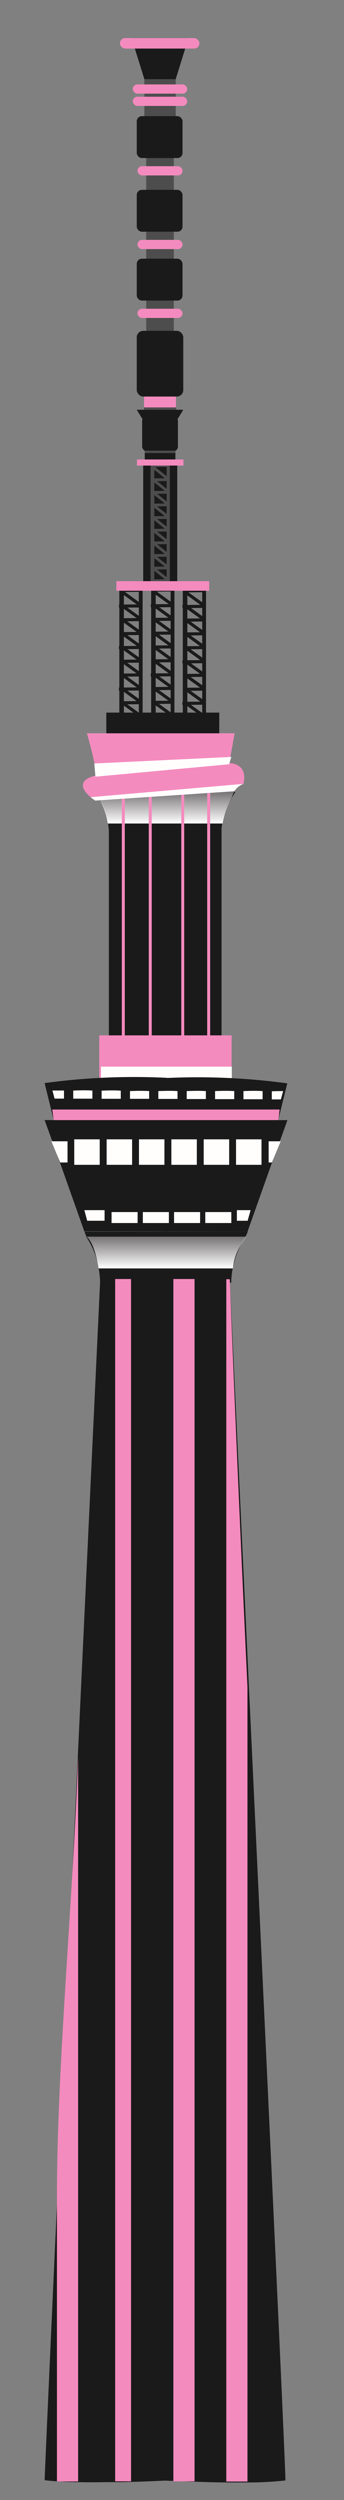 <svg xmlns="http://www.w3.org/2000/svg" xmlns:xlink="http://www.w3.org/1999/xlink" viewBox="0 0 65 472"><rect x="0" y="0" width="65" height="472" fill="#808080" stroke="none"/><defs><style>.cls-1{isolation:isolate;}.cls-2{fill:#f48bbe;}.cls-3{fill:#1a1a1a;}.cls-4{fill:#fffefd;}.cls-5,.cls-6{mix-blend-mode:multiply;}.cls-5{fill:url(#linear-gradient);}.cls-6{fill:url(#linear-gradient-2);}.cls-7{fill:#4d4d4d;}</style><linearGradient id="linear-gradient" x1="31.45" y1="239.48" x2="31.45" y2="233.48" gradientUnits="userSpaceOnUse"><stop offset="0" stop-color="#fff"/><stop offset="1" stop-color="#fffafc" stop-opacity="0.4"/></linearGradient><linearGradient id="linear-gradient-2" x1="31.32" y1="155.48" x2="31.32" y2="149.48" xlink:href="#linear-gradient"/></defs><title>Untitled-1</title><g class="cls-1"><g id="Layer_1" data-name="Layer 1"><rect class="cls-2" x="27.22" y="74.25" width="6.03" height="4.34"/><rect class="cls-3" x="27.35" y="85.09" width="5.79" height="2.22"/><rect class="cls-3" x="28.56" y="111.07" width="0.86" height="24.33"/><rect class="cls-3" x="32.24" y="111.07" width="0.72" height="24.33"/><polygon class="cls-3" points="32.24 114.32 28.84 111.86 29.2 111.39 32.6 113.85 32.24 114.32"/><rect class="cls-3" x="28.6" y="114.03" width="4.24" height="0.59" transform="matrix(1, -0.01, 0.01, 1, -1.25, 0.34)"/><polygon class="cls-3" points="32.24 116.93 28.84 114.47 29.2 114 32.6 116.46 32.24 116.93"/><rect class="cls-3" x="28.6" y="116.64" width="4.24" height="0.59" transform="translate(-1.28 0.34) rotate(-0.63)"/><polygon class="cls-3" points="32.24 119.54 28.84 117.09 29.2 116.61 32.6 119.07 32.24 119.54"/><rect class="cls-3" x="28.6" y="119.25" width="4.24" height="0.59" transform="translate(-1.31 0.34) rotate(-0.63)"/><polygon class="cls-3" points="32.24 122.16 28.84 119.7 29.2 119.23 32.6 121.68 32.24 122.16"/><rect class="cls-3" x="28.6" y="121.86" width="4.24" height="0.59" transform="translate(-1.33 0.34) rotate(-0.63)"/><polygon class="cls-3" points="32.24 124.77 28.84 122.31 29.2 121.84 32.6 124.3 32.24 124.77"/><rect class="cls-3" x="28.6" y="124.47" width="4.24" height="0.59" transform="translate(-1.36 0.34) rotate(-0.63)"/><polygon class="cls-3" points="32.24 127.38 28.84 124.92 29.2 124.45 32.6 126.91 32.24 127.38"/><rect class="cls-3" x="28.6" y="127.09" width="4.24" height="0.59" transform="matrix(1, -0.01, 0.01, 1, -1.39, 0.34)"/><polygon class="cls-3" points="32.24 129.99 28.84 127.53 29.2 127.06 32.6 129.52 32.24 129.99"/><rect class="cls-3" x="28.6" y="129.7" width="4.24" height="0.59" transform="translate(-1.42 0.34) rotate(-0.63)"/><polygon class="cls-3" points="32.24 132.6 28.84 130.15 29.2 129.68 32.6 132.13 32.24 132.6"/><rect class="cls-3" x="28.6" y="132.31" width="4.24" height="0.59" transform="translate(-1.45 0.34) rotate(-0.63)"/><polygon class="cls-3" points="32.24 135.22 28.84 132.76 29.2 132.29 32.6 134.74 32.24 135.22"/><rect class="cls-3" x="28.6" y="134.92" width="4.24" height="0.59" transform="translate(-1.48 0.34) rotate(-0.63)"/><rect class="cls-3" x="28.6" y="111.1" width="4.24" height="0.59" transform="translate(-1.22 0.34) rotate(-0.63)"/><rect class="cls-3" x="34.54" y="111.2" width="0.86" height="24.33"/><rect class="cls-3" x="38.21" y="111.2" width="0.72" height="24.33"/><polygon class="cls-3" points="38.21 114.45 34.81 111.99 35.17 111.52 38.58 113.98 38.21 114.45"/><rect class="cls-3" x="34.58" y="114.16" width="4.24" height="0.59" transform="matrix(1, -0.01, 0.01, 1, -1.25, 0.41)"/><polygon class="cls-3" points="38.21 117.06 34.81 114.61 35.17 114.13 38.58 116.59 38.21 117.06"/><rect class="cls-3" x="34.58" y="116.77" width="4.24" height="0.59" transform="translate(-1.28 0.41) rotate(-0.63)"/><polygon class="cls-3" points="38.21 119.67 34.81 117.22 35.17 116.75 38.58 119.2 38.21 119.67"/><rect class="cls-3" x="34.58" y="119.38" width="4.24" height="0.59" transform="translate(-1.31 0.41) rotate(-0.63)"/><polygon class="cls-3" points="38.21 122.29 34.81 119.83 35.17 119.36 38.58 121.81 38.21 122.29"/><rect class="cls-3" x="34.58" y="121.99" width="4.24" height="0.59" transform="translate(-1.34 0.41) rotate(-0.63)"/><polygon class="cls-3" points="38.21 124.9 34.81 122.44 35.17 121.97 38.58 124.43 38.21 124.9"/><rect class="cls-3" x="34.58" y="124.6" width="4.24" height="0.59" transform="matrix(1, -0.01, 0.01, 1, -1.36, 0.41)"/><polygon class="cls-3" points="38.21 127.51 34.81 125.05 35.17 124.58 38.58 127.04 38.21 127.51"/><rect class="cls-3" x="34.58" y="127.22" width="4.24" height="0.59" transform="translate(-1.39 0.41) rotate(-0.63)"/><polygon class="cls-3" points="38.21 130.12 34.81 127.67 35.17 127.19 38.58 129.65 38.21 130.12"/><rect class="cls-3" x="34.58" y="129.83" width="4.24" height="0.59" transform="translate(-1.42 0.41) rotate(-0.63)"/><polygon class="cls-3" points="38.21 132.74 34.81 130.28 35.17 129.81 38.58 132.26 38.21 132.74"/><rect class="cls-3" x="34.58" y="132.44" width="4.24" height="0.59" transform="matrix(1, -0.01, 0.01, 1, -1.45, 0.41)"/><polygon class="cls-3" points="38.21 135.35 34.81 132.89 35.17 132.42 38.58 134.88 38.21 135.35"/><rect class="cls-3" x="34.58" y="135.05" width="4.24" height="0.59" transform="translate(-1.48 0.41) rotate(-0.63)"/><rect class="cls-3" x="34.58" y="111.23" width="4.24" height="0.59" transform="translate(-1.22 0.41) rotate(-0.63)"/><rect class="cls-3" x="22.55" y="111.14" width="0.86" height="24.33"/><rect class="cls-3" x="26.23" y="111.14" width="0.72" height="24.33"/><polygon class="cls-3" points="26.23 114.39 22.83 111.93 23.19 111.46 26.59 113.91 26.23 114.39"/><rect class="cls-3" x="22.59" y="114.09" width="4.24" height="0.59" transform="matrix(1, -0.01, 0.01, 1, -1.25, 0.28)"/><polygon class="cls-3" points="26.23 117 22.83 114.54 23.19 114.07 26.59 116.53 26.23 117"/><rect class="cls-3" x="22.59" y="116.7" width="4.24" height="0.59" transform="translate(-1.28 0.28) rotate(-0.63)"/><polygon class="cls-3" points="26.23 119.61 22.83 117.15 23.19 116.68 26.59 119.14 26.23 119.61"/><rect class="cls-3" x="22.59" y="119.32" width="4.24" height="0.59" transform="translate(-1.31 0.28) rotate(-0.63)"/><polygon class="cls-3" points="26.23 122.22 22.83 119.77 23.19 119.29 26.59 121.75 26.23 122.22"/><rect class="cls-3" x="22.59" y="121.93" width="4.24" height="0.59" transform="matrix(1, -0.01, 0.01, 1, -1.34, 0.28)"/><polygon class="cls-3" points="26.23 124.83 22.83 122.38 23.19 121.9 26.59 124.36 26.23 124.83"/><rect class="cls-3" x="22.59" y="124.54" width="4.24" height="0.59" transform="translate(-1.36 0.28) rotate(-0.63)"/><polygon class="cls-3" points="26.23 127.45 22.83 124.99 23.19 124.52 26.59 126.97 26.23 127.45"/><rect class="cls-3" x="22.59" y="127.15" width="4.24" height="0.59" transform="translate(-1.39 0.28) rotate(-0.63)"/><polygon class="cls-3" points="26.23 130.06 22.83 127.6 23.19 127.13 26.59 129.59 26.23 130.06"/><rect class="cls-3" x="22.59" y="129.76" width="4.24" height="0.59" transform="matrix(1, -0.01, 0.01, 1, -1.42, 0.28)"/><polygon class="cls-3" points="26.23 132.67 22.83 130.21 23.19 129.74 26.59 132.2 26.23 132.67"/><rect class="cls-3" x="22.59" y="132.38" width="4.24" height="0.59" transform="translate(-1.45 0.28) rotate(-0.63)"/><polygon class="cls-3" points="26.23 135.28 22.83 132.82 23.19 132.35 26.59 134.81 26.23 135.28"/><rect class="cls-3" x="22.59" y="134.99" width="4.24" height="0.59" transform="translate(-1.48 0.28) rotate(-0.63)"/><rect class="cls-3" x="22.59" y="111.16" width="4.24" height="0.59" transform="translate(-1.22 0.28) rotate(-0.63)"/><rect class="cls-3" x="20.09" y="134.54" width="21.34" height="6.58"/><rect class="cls-3" x="20.57" y="156.43" width="21.29" height="40.09"/><polygon class="cls-2" points="18.76 203.54 18.76 195.48 43.76 195.48 43.76 204.48 18.76 204.48 18.76 203.54"/><rect class="cls-4" x="19.08" y="201.39" width="24.72" height="3.2"/><path class="cls-3" d="M31.76,203.54v28.94H15.93l-4.54-12.82L9.71,215l-1.28-3.53h1.71l-.26-1.08-1.45-5.9a125,125,0,0,1,23-1Z"/><path class="cls-3" d="M52.61,211.48h1.7L53,215.13l-1.67,4.54-4.54,12.81H30.76V203.54l.47,0a125.62,125.62,0,0,1,23.05,1l-1.51,6.13Z"/><path class="cls-4" d="M10.31,207.42l1.78,0,0-1.53q-.94,0-2.18,0Z"/><path class="cls-4" d="M17.46,207.43l-3.62,0v-1.53c1.44-.06,2.65-.07,3.62,0Z"/><path class="cls-4" d="M22.82,207.45l-3.62,0v-1.53c1.44-.06,2.65-.07,3.62,0Z"/><path class="cls-4" d="M28.18,207.46l-3.62,0V206c1.44-.06,2.65-.07,3.62,0Z"/><path class="cls-4" d="M33.54,207.48l-3.62,0V206c1.44-.06,2.65-.07,3.62,0Z"/><path class="cls-4" d="M38.9,207.5l-3.62,0V206c1.44-.06,2.65-.07,3.62,0Z"/><path class="cls-4" d="M44.26,207.52l-3.62,0V206c1.44-.06,2.65-.07,3.62,0Z"/><path class="cls-4" d="M49.62,207.54l-3.62,0V206c1.44-.06,2.65-.07,3.62,0Z"/><path class="cls-3" d="M46.82,232.48a2.08,2.08,0,0,1-.24.58c0,.06-.09.25-.14.33-.15.23-.34.58-.54.94a17.31,17.31,0,0,0-1.9,5,15.29,15.29,0,0,0-.31,3.22v-.38c-6.2.39-24.77,0-24.77,0a17.05,17.05,0,0,0-.29-2.76s0,0,0-.06a14.7,14.7,0,0,0-2.31-5.78c0-.07-.09-.39-.14-.46s-.17-.58-.26-.58Z"/><path class="cls-4" d="M53.5,206l-.43,1.57-1.71,0v-1.53C52.14,206,52.85,206,53.5,206Z"/><polygon class="cls-4" points="19.76 228.48 19.76 230.48 16.48 230.48 15.94 228.48 19.76 228.48"/><rect class="cls-4" x="21.08" y="228.84" width="4.92" height="2.07"/><rect class="cls-4" x="26.99" y="228.84" width="4.92" height="2.07"/><rect class="cls-4" x="32.89" y="228.84" width="4.92" height="2.07"/><rect class="cls-4" x="38.79" y="228.84" width="4.92" height="2.07"/><polygon class="cls-4" points="47.35 228.48 46.79 230.48 44.76 230.48 44.76 228.48 47.35 228.48"/><polygon class="cls-4" points="12.76 215.48 12.76 219.48 11.38 219.48 9.71 215.48 12.76 215.48"/><rect class="cls-4" x="14.03" y="215.11" width="4.81" height="4.81"/><rect class="cls-4" x="20.15" y="215.11" width="4.81" height="4.81"/><rect class="cls-4" x="26.26" y="215.11" width="4.81" height="4.81"/><rect class="cls-4" x="32.38" y="215.11" width="4.81" height="4.81"/><rect class="cls-4" x="38.49" y="215.11" width="4.81" height="4.81"/><rect class="cls-4" x="44.6" y="215.11" width="4.81" height="4.81"/><polygon class="cls-4" points="53.04 215.48 51.37 219.48 50.76 219.48 50.76 215.48 53.04 215.48"/><path class="cls-3" d="M8.43,204.49c20.28-1.15,20.28-1.15,23.27-.95"/><path class="cls-5" d="M46.58,233.48c-.16,0-.4.56-.68,1a10.21,10.21,0,0,0-1.9,5H18.63c-.32-2-1-5-2.31-6Z"/><path class="cls-3" d="M44.48,149.48a2.54,2.54,0,0,1-.21.35s-.08.14-.12.21-.29.46-.46.76a14.67,14.67,0,0,0-1.63,4.27,13,13,0,0,0-.26,2.75v-.33c-5.31.33-21.2,0-21.2,0a14.6,14.6,0,0,0-.25-2.37V155a12.59,12.59,0,0,0-2-5c0-.06-.08-.19-.12-.24s-.14-.35-.22-.35Z"/><path class="cls-6" d="M44.27,149.48c-.14,0-.35.91-.58,1.27a15.29,15.29,0,0,0-1.63,4.73H20.35c-.27-2-.83-3-2-6Z"/><path class="cls-3" d="M53.93,468.31a60.2,60.2,0,0,1-6.9.38H43.14c-2.33,0-4.67-.08-6.71-.15h-.18l-3.89-.15h-.14l-1.05-.05c-1.22.06-3.27.15-5.69.23h-.09l-2.39.06-1.4,0c-2.29,0-4.69.06-6.88,0-1.4,0-2.72-.06-3.89-.14-.9-.06-1.71-.14-2.39-.23,0-.85,1-23.17,2.39-53.5,1.15-24.86,2.57-55.33,3.89-83.53,2.24-47.71,4.22-89.8,4.22-89.8H43.42s0,.67.06,1.54c.32,6.67,1.8,38.12,3.55,75.39C50.09,383.44,54,466.66,53.93,468.31Z"/><polygon class="cls-2" points="52.83 209.48 52.61 211.48 10.14 211.48 9.88 209.48 52.83 209.48"/><rect class="cls-2" x="34.25" y="149.37" width="0.56" height="50.75"/><rect class="cls-2" x="39.15" y="149.37" width="0.56" height="50.75"/><rect class="cls-2" x="28.11" y="149.37" width="0.56" height="50.75"/><rect class="cls-2" x="23.02" y="149.37" width="0.56" height="50.75"/><path class="cls-2" d="M46,148a3.38,3.38,0,0,0-1.72,1.39L18,151.15a8.25,8.25,0,0,1-.87-.64c-1.23-1-2.93-3.14.87-4.06.44-1.17-1.58-8-1.58-8H44.33l-1,5.63S46.92,144,46,148Z"/><polygon class="cls-4" points="18.03 146.64 43.3 144.29 43.7 142.91 17.82 144.15 18.03 146.64"/><path class="cls-4" d="M46,148a3.38,3.38,0,0,0-1.72,1.39L18,151.15a8.25,8.25,0,0,1-.87-.64Z"/><rect class="cls-3" x="27.06" y="87.8" width="6.43" height="21.93"/><rect class="cls-7" x="28.45" y="87.61" width="0.71" height="22.19"/><rect class="cls-7" x="31.49" y="87.61" width="0.6" height="22.19"/><polygon class="cls-7" points="31.49 90.57 28.68 88.33 28.98 87.9 31.79 90.14 31.49 90.57"/><polygon class="cls-7" points="31.99 90.82 28.49 90.86 28.48 90.32 31.98 90.28 31.99 90.82"/><polygon class="cls-7" points="31.49 92.95 28.68 90.71 28.98 90.28 31.79 92.52 31.49 92.95"/><polygon class="cls-7" points="31.99 93.2 28.49 93.24 28.48 92.71 31.98 92.66 31.99 93.2"/><polygon class="cls-7" points="31.49 95.34 28.68 93.09 28.98 92.66 31.79 94.91 31.49 95.34"/><polygon class="cls-7" points="31.99 95.58 28.49 95.63 28.48 95.09 31.98 95.05 31.99 95.58"/><polygon class="cls-7" points="31.49 97.72 28.68 95.48 28.98 95.05 31.79 97.29 31.49 97.72"/><polygon class="cls-7" points="31.99 97.97 28.49 98.01 28.48 97.47 31.98 97.43 31.99 97.97"/><polygon class="cls-7" points="31.49 100.1 28.68 97.86 28.98 97.43 31.79 99.67 31.49 100.1"/><polygon class="cls-7" points="31.99 100.35 28.49 100.39 28.48 99.86 31.98 99.81 31.99 100.35"/><polygon class="cls-7" points="31.49 102.48 28.68 100.24 28.98 99.81 31.79 102.05 31.49 102.48"/><polygon class="cls-7" points="31.99 102.73 28.49 102.78 28.48 102.24 31.98 102.19 31.99 102.73"/><polygon class="cls-7" points="31.49 104.87 28.68 102.63 28.98 102.19 31.79 104.44 31.49 104.87"/><polygon class="cls-7" points="31.99 105.11 28.49 105.16 28.48 104.62 31.98 104.58 31.99 105.11"/><polygon class="cls-7" points="31.49 107.25 28.68 105.01 28.98 104.58 31.79 106.82 31.49 107.25"/><polygon class="cls-7" points="31.99 107.5 28.49 107.54 28.48 107 31.98 106.96 31.99 107.5"/><polygon class="cls-7" points="31.49 109.63 28.68 107.39 28.98 106.96 31.79 109.2 31.49 109.63"/><polygon class="cls-7" points="31.99 109.88 28.49 109.92 28.48 109.39 31.98 109.34 31.99 109.88"/><polygon class="cls-7" points="31.99 88.15 28.49 88.19 28.48 87.65 31.98 87.61 31.99 88.15"/><rect class="cls-2" x="21.99" y="109.73" width="17.54" height="1.8"/><rect class="cls-2" x="25.88" y="86.75" width="8.79" height="1.15"/><polygon class="cls-3" points="33.62 79.03 26.86 79.03 25.84 77.36 34.63 77.36 33.62 79.03"/><rect class="cls-3" x="26.86" y="78.5" width="6.76" height="6.71" rx="0.89" ry="0.89"/><rect class="cls-7" x="27.35" y="85.09" width="5.79" height="0.44"/><rect class="cls-7" x="27.22" y="76.92" width="6.07" height="0.44"/><rect class="cls-7" x="27.63" y="60.03" width="5.21" height="3.2"/><rect class="cls-7" x="27.63" y="55.74" width="5.21" height="3.2"/><rect class="cls-7" x="27.63" y="47.03" width="5.21" height="3.2"/><rect class="cls-7" x="27.63" y="33.12" width="5.21" height="3.2"/><rect class="cls-7" x="27.28" y="12.6" width="5.92" height="10.12"/><rect class="cls-7" x="27.63" y="28.83" width="5.21" height="3.2"/><rect class="cls-3" x="25.84" y="21.93" width="8.65" height="7.91" rx="0.97" ry="0.97"/><rect class="cls-2" x="25.98" y="31.38" width="8.51" height="1.74" rx="0.87" ry="0.87"/><rect class="cls-2" x="25.09" y="18.26" width="10.28" height="1.74" rx="0.87" ry="0.87"/><rect class="cls-2" x="25.09" y="15.94" width="10.28" height="1.74" rx="0.87" ry="0.87"/><rect class="cls-7" x="27.63" y="42.74" width="5.21" height="3.2"/><rect class="cls-3" x="25.84" y="35.84" width="8.65" height="7.91" rx="0.97" ry="0.97"/><rect class="cls-2" x="25.98" y="45.29" width="8.51" height="1.74" rx="0.87" ry="0.87"/><rect class="cls-3" x="25.84" y="62.46" width="8.79" height="12.41" rx="1.22" ry="1.22"/><rect class="cls-3" x="25.84" y="48.84" width="8.65" height="7.91" rx="0.97" ry="0.97"/><rect class="cls-2" x="25.98" y="58.29" width="8.51" height="1.74" rx="0.87" ry="0.87"/><polygon class="cls-3" points="33.2 14.95 27.28 14.95 24.86 7.19 35.61 7.19 33.2 14.95"/><rect class="cls-2" x="22.66" y="7.19" width="15.02" height="1.98" rx="0.99" ry="0.99"/><path class="cls-2" d="M14.76,331.51v137h-4V414.81C10.76,389.94,13.76,359.7,14.76,331.51Z"/><rect class="cls-2" x="21.76" y="241.48" width="3" height="227"/><rect class="cls-2" x="32.76" y="241.48" width="4" height="227"/><path class="cls-2" d="M46.76,318.52v150h-4v-227h.66S44.76,276.44,46.76,318.52Z"/></g></g></svg>